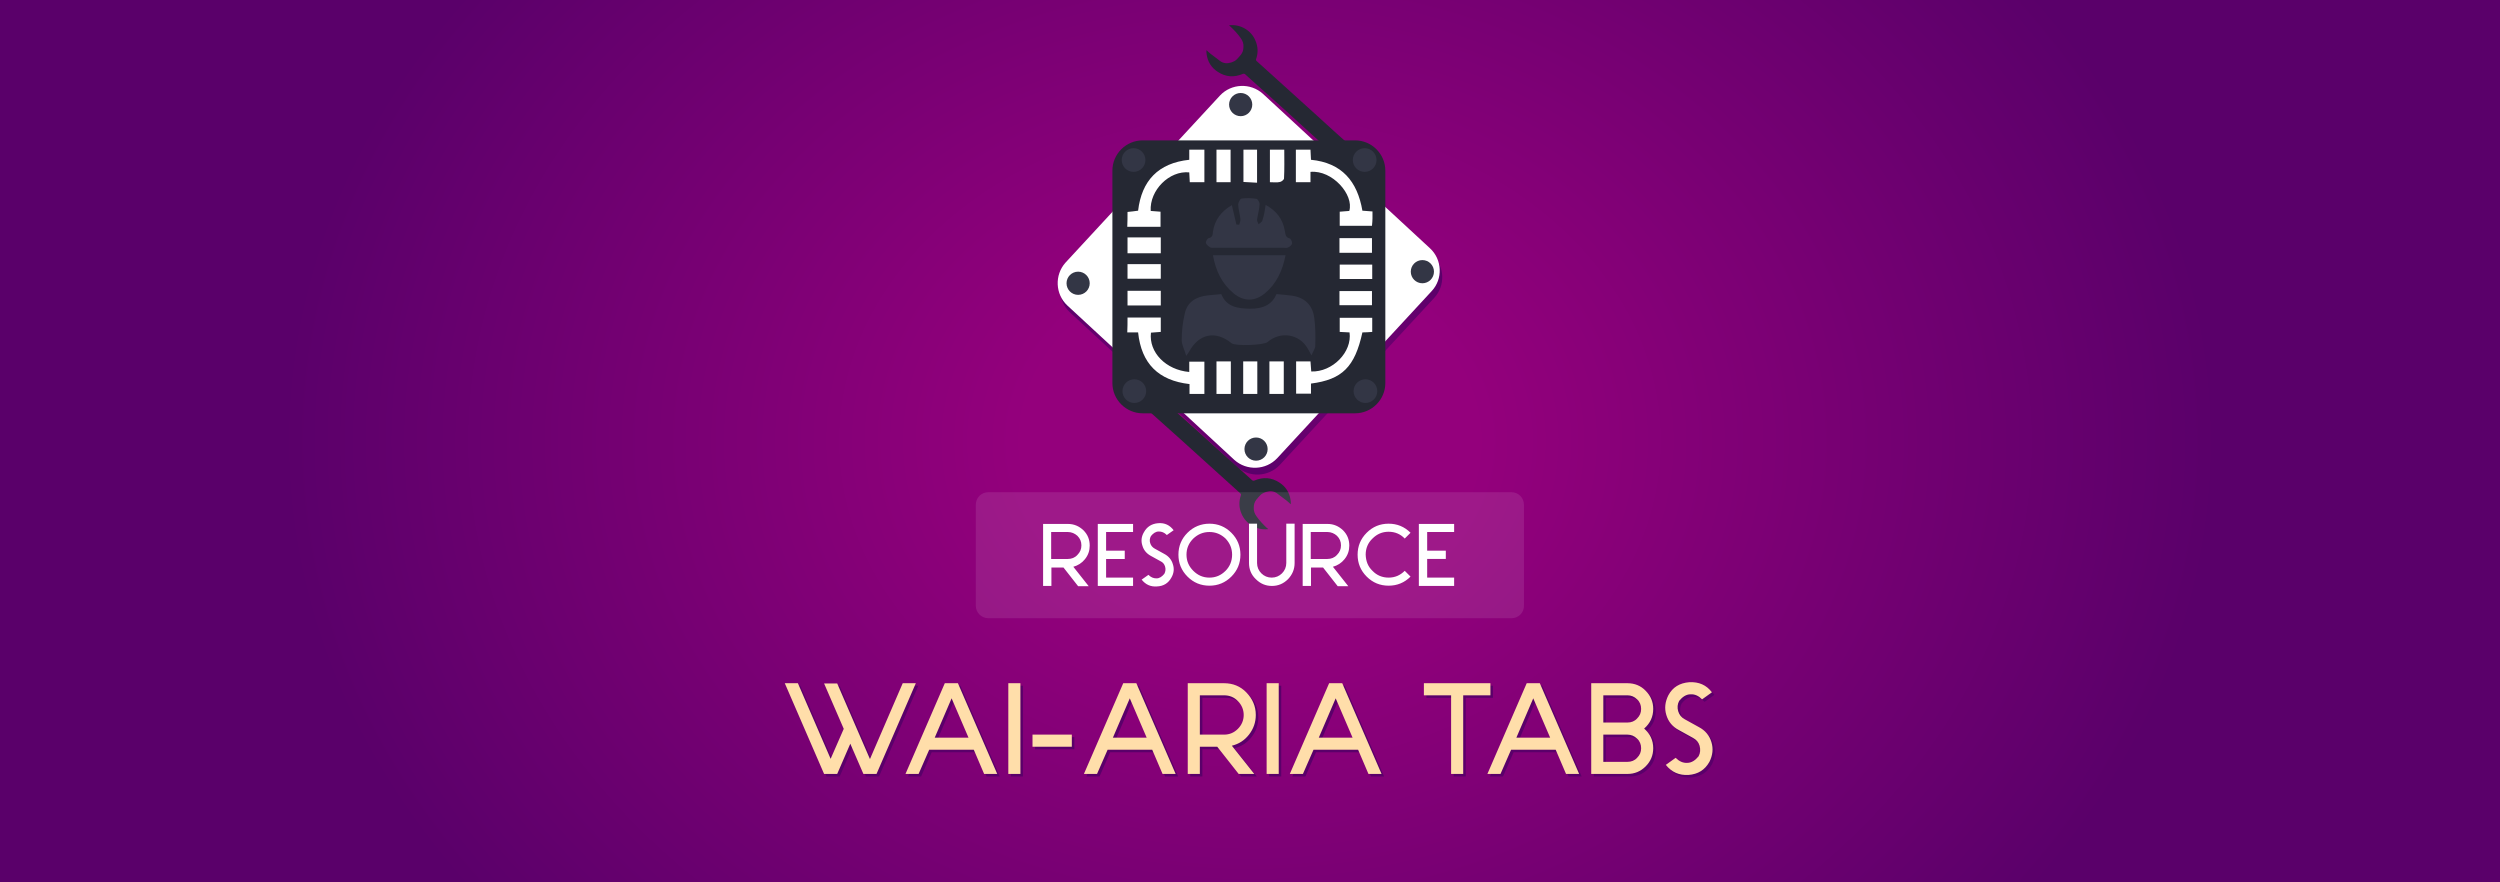 <svg xmlns="http://www.w3.org/2000/svg" viewBox="0 0 992 350"><rect x="0" y="0" width="992" height="350" fill="#808080" stroke="none"/><style>.st6{fill:#252833}.st7{fill:#fff}.st8{fill:#333645}</style><radialGradient id="SVGID_1_" cx="496" cy="175" r="383.805" gradientTransform="matrix(1 0 0 .794 0 36.076)" gradientUnits="userSpaceOnUse"><stop offset=".233" stop-color="#94007c"/><stop offset="1" stop-color="#5a006a"/></radialGradient><path fill="url(#SVGID_1_)" d="M0 0h992v350H0z"/><radialGradient id="SVGID_2_" cx="496.499" cy="112.516" r="75.818" gradientUnits="userSpaceOnUse"><stop offset=".233" stop-color="#94007c"/><stop offset="1" stop-color="#5a006a"/></radialGradient><path d="M569.1 118.2l-61.3 66.3c-4.5 4.8-12.1 5.1-17 .7l-66.3-61.3c-4.8-4.5-5.1-12.1-.7-17l61.3-66.3c4.5-4.8 12.1-5.1 17-.7l66.3 61.3c4.9 4.5 5.2 12.1.7 17z" fill="url(#SVGID_2_)"/><radialGradient id="SVGID_3_" cx="428.754" cy="115.088" r="4.586" gradientUnits="userSpaceOnUse"><stop offset=".233" stop-color="#94007c"/><stop offset="1" stop-color="#5a006a"/></radialGradient><circle cx="428.8" cy="115.1" r="4.6" fill="url(#SVGID_3_)"/><radialGradient id="SVGID_4_" cx="565.429" cy="110.501" r="4.586" gradientUnits="userSpaceOnUse"><stop offset=".233" stop-color="#94007c"/><stop offset="1" stop-color="#5a006a"/></radialGradient><circle cx="565.4" cy="110.5" r="4.6" fill="url(#SVGID_4_)"/><radialGradient id="SVGID_5_" cx="493.269" cy="44.151" r="4.586" gradientUnits="userSpaceOnUse"><stop offset=".233" stop-color="#94007c"/><stop offset="1" stop-color="#5a006a"/></radialGradient><circle cx="493.3" cy="44.2" r="4.6" fill="url(#SVGID_5_)"/><radialGradient id="SVGID_6_" cx="499.385" cy="180.826" r="4.586" gradientUnits="userSpaceOnUse"><stop offset=".233" stop-color="#94007c"/><stop offset="1" stop-color="#5a006a"/></radialGradient><circle cx="499.4" cy="180.8" r="4.6" fill="url(#SVGID_6_)"/><path class="st6" d="M488 10c-.1 0-.1 0-.3.1.2.2.3.3.5.4 1.5 1.4 2.9 2.9 4.1 4.6.8 1.1 1.2 2.2 1.1 3.6 0 1.1-.3 2.1-1 3-.5.6-1 1.2-1.5 1.7-.6.7-1.5 1.1-2.4 1.4-1.6.5-3.1.4-4.5-.7-1.2-.9-2.5-1.9-3.7-2.8-.5-.4-1-.9-1.6-1.4 0 .6 0 1.2.1 1.7.4 2.9 1.9 5.3 4.4 6.9 3.2 2.1 6.5 2.3 10 .8.3-.1.5-.1.8.1 3.2 2.9 6.4 5.8 9.7 8.7 3.9 3.5 7.8 7 11.6 10.5 3.9 3.5 11.4 10.4 15.3 13.9.2.2.3.3.2.6-.2 1-.2 2 0 2.9.6 2.8 2.3 4.8 5 5.7 2.8.9 5.3.4 7.5-1.6 3.2-3 3.2-8.1-.1-11-2.1-1.9-4.6-2.4-7.3-1.6-.3.1-.5 0-.7-.2-3-2.7-9.7-8.7-12.7-11.5-5.2-4.7-10.5-9.5-15.7-14.2-2.7-2.5-5.5-4.9-8.2-7.4-.2-.2-.3-.4-.2-.7.9-2.5.8-5.1-.3-7.5-1.6-3.9-5.8-6.4-10.1-6zm54.1 54.4c.1 2.2-1.6 4-3.7 4.1-2.1.1-3.9-1.6-4-3.7-.1-2.1 1.6-4 3.7-4.1 2 0 3.9 1.6 4 3.7z" id="aXo4f3.tif_3_"/><path class="st6" d="M502.9 210c.1 0 .1 0 .3-.1-.2-.2-.3-.3-.5-.4-1.5-1.4-2.9-2.9-4.1-4.6-.8-1.1-1.2-2.2-1.1-3.6 0-1.1.3-2.1 1-3 .5-.6 1-1.2 1.5-1.7.6-.7 1.5-1.1 2.4-1.4 1.6-.5 3.1-.4 4.5.7 1.2.9 2.5 1.9 3.7 2.8.5.4 1 .9 1.6 1.4 0-.6 0-1.2-.1-1.7-.4-2.9-1.9-5.3-4.4-6.9-3.2-2.1-6.5-2.3-10-.8-.3.1-.5.1-.8-.1-3.2-2.9-6.4-5.8-9.7-8.7-3.9-3.5-7.8-7-11.6-10.5-3.9-3.5-13.1-11.7-17-15.2-.2-.2-.3-.3-.2-.6.2-1 .2-2 0-2.9-.6-2.8-2.3-4.8-5-5.7-2.8-.9-5.3-.4-7.5 1.6-3.2 3-3.2 8.1.1 11 2.1 1.9 4.6 2.4 7.3 1.6.3-.1.5 0 .7.2 3 2.7 11.3 10.1 14.3 12.8 5.2 4.7 10.5 9.5 15.7 14.2 2.7 2.5 5.5 4.9 8.2 7.4.2.2.3.4.2.7-.9 2.5-.8 5.1.3 7.5 1.7 3.9 5.9 6.4 10.2 6zm-55.8-55.8c-.1-2.2 1.6-4 3.7-4.1 2.1-.1 3.9 1.6 4 3.7.1 2.1-1.6 4-3.7 4.1-2 .1-3.9-1.6-4-3.7z" id="aXo4f3.tif_2_"/><path class="st7" d="M568.1 115.5l-61.3 66.3c-4.5 4.8-12.1 5.1-17 .7l-66.3-61.3c-4.8-4.5-5.1-12.1-.7-17l61.3-66.3c4.5-4.8 12.1-5.1 17-.7l66.3 61.3c4.9 4.5 5.2 12.2.7 17z"/><circle class="st8" cx="427.8" cy="112.4" r="4.6"/><circle class="st8" cx="564.4" cy="107.8" r="4.6"/><circle class="st8" cx="492.3" cy="41.5" r="4.6"/><circle class="st8" cx="498.4" cy="178.2" r="4.6"/><g><path class="st6" d="M537.7 164h-84.3c-6.6 0-12-5.4-12-12V67.7c0-6.6 5.4-12 12-12h84.3c6.6 0 12 5.4 12 12V152c0 6.6-5.4 12-12 12z"/><circle class="st8" cx="541.8" cy="155.2" r="4.7"/><circle class="st8" cx="450.1" cy="155.2" r="4.7"/><circle class="st8" cx="541.5" cy="63.5" r="4.7"/><circle class="st8" cx="449.8" cy="63.5" r="4.7"/><g><path class="st7" d="M447.4 84.1c1.3-.1 2.7-.3 4.2-.5 1.4-11.9 8-18.9 20.3-20.2v-4h6v12.9h-5.8c-.1-1.3-.1-2.6-.2-3.9-7.9-.8-15.8 7.1-15.3 15.3 1.2.1 2.5.2 3.9.3v6h-13.2c.1-2.1.1-4 .1-5.9zm0 41.9h13.2v5.7l-3.9.3c-.9 7.8 5.9 14.8 15.2 15.6v-4.1h6v12.8H472v-3.9c-12.3-1.4-19.1-8.1-20.4-20.5h-4.3c.1-2 .1-3.9.1-5.9zm0-31.8h13.2v6.3h-13.2v-6.3zm0 10.6h13.2v5.8h-13.2v-5.8zm0 10.6h13.2v5.8h-13.2v-5.8zm66.9 28h5.7c.1 1.4.2 2.7.3 4 8.4.3 16.3-7.7 15.2-15.5-1.2-.1-2.5-.1-3.9-.2v-5.6h12.9v5.6c-1.3.1-2.6.2-3.9.2-3 13.7-8 18.7-20.4 20.3v4h-5.9v-12.8zm5.7-75.2v4.1h-5.8V59.4h5.8c.1 1.3.1 2.6.2 4 12.2 1.2 18.4 8.5 20.4 20.2 1.2.1 2.5.2 4 .3v2.8c0 .9-.1 1.7-.2 2.9h-12.8V84c1.3-.1 2.5-.2 3.8-.3 1.9-6.4-6.7-16.3-15.4-15.5zm11.5 32.1v-5.8h12.9v5.8h-12.9zm.1 4.7h12.9v5.7h-12.9V105zm-.1 10.5h12.9v5.6h-12.9v-5.6zm-27.6-43.2V59.4h5.7c0 3.9.1 7.6-.1 11.4 0 .5-1 1.3-1.6 1.4-1.2.3-2.4.1-4 .1zm-5.1.2c-1.8-.1-3.4-.2-5.4-.3V59.4h5.4v13.1zm-16.1-13.1h5.6v12.9h-5.6V59.4zm10.6 84h5.6v12.9h-5.6v-12.9zm16.1 12.9h-5.7v-12.9h5.7v12.9zm-26.7-12.9h5.7v12.9h-5.7v-12.9z"/></g></g><g id="RlqliZ.tif_1_"><path class="st8" d="M520.4 141c-.7-1.2-1.1-2-1.5-2.7-3.3-5.8-10.8-7-15.9-2.6-1.5 1.3-12.8 1.7-14.3.5-6.4-5.2-13-3.8-16.9 3.4-.2.3-.4.6-1.1 1.6-.7-2.5-1.8-4.4-1.8-6.2 0-3.5.4-7.1 1.2-10.5 1-4.8 4.6-6.8 9.2-7.3 1.7-.2 3.5-.3 5.3-.5 2.1 5.2 6.7 5.7 11.3 5.8 5.6.1 9-1.9 10.6-5.8 2 .2 4 .3 6 .6 5.1.7 8.3 3.6 9 8.8.5 3.6.5 7.3.4 11 .1 1-.8 2.2-1.5 3.9zm-18.2-59.7c4.4 2.4 6.8 5.7 7.6 10.2.3 1.3.1 2.6 1.9 3.1.5.1 1.1 1.4 1 2-.1.6-.9 1.3-1.6 1.6-.5.3-1.3.1-2 .1H482c-.6 0-1.3.1-1.7-.1-.7-.4-1.6-1.1-1.8-1.8-.1-.6.6-1.8 1.1-1.9 1.6-.3 1.6-1.5 1.7-2.6.7-4.6 3.2-8 7.5-10.5.6 2.7 1.2 5.2 1.8 7.7.4 0 .7 0 1.1.1.2-.8.6-1.5.5-2.3-.2-1.9-.8-3.8-.9-5.7 0-.8.8-2.3 1.3-2.4 2-.3 4-.2 6 .1.5.1 1.3 1.5 1.2 2.2-.1 2-.7 4-1 6-.1.6.4 1.3.6 1.9.5-.5 1.4-.9 1.5-1.5.7-2.1 1-4 1.3-6.2z"/><path class="st8" d="M510.1 101.3c-1.2 6.1-3.6 11.3-8.2 15.1-4 3.3-8.4 3.3-12.4 0-4.7-3.9-7.1-9-8.2-15.1h28.8z"/></g><g><path d="M599.8 245.3H392.2c-2.8 0-5-2.2-5-5v-40c0-2.8 2.2-5 5-5h207.5c2.8 0 5 2.2 5 5v40c.1 2.8-2.2 5-4.9 5z" opacity=".1" fill="#fff"/><path class="st7" d="M417.2 225.1v7.4h-3.3v-24.6h9.9c2.4 0 4.4.9 6.1 2.5 1.7 1.7 2.5 3.7 2.5 6.1 0 2-.6 3.8-1.9 5.4-1.2 1.5-2.8 2.5-4.6 3l6.1 7.7h-4.2l-5.8-7.4h-4.8zm6.5-14h-6.6v10.7h6.6c1.5 0 2.8-.5 3.8-1.6 1.1-1.1 1.6-2.3 1.6-3.8s-.5-2.7-1.6-3.8c-1-.9-2.3-1.5-3.8-1.5zm25.9-3.3v3.3h-10.7v7.4h7.4v3.3h-7.4v7.4h10.7v3.3h-14v-24.6h14zM453 230l2.7-1.9c1 1 2 1.4 3.2 1.4 1.2 0 2.2-.7 3.1-1.8.5-.9.6-1.9.3-2.9s-.9-1.7-1.8-2.1l-3.8-2.1c-1.7-.9-2.9-2.3-3.4-4.1-.6-1.8-.4-3.6.6-5.3 1.2-2.2 3.1-3.4 5.7-3.6 2.6-.2 4.6.8 6.1 2.8l-2.7 1.9c-1-1-2-1.4-3.2-1.4-1.2 0-2.2.7-3.1 1.8-.5.9-.6 1.9-.3 2.8.3 1 .9 1.7 1.8 2.2l3.8 2.1c1.7.9 2.9 2.3 3.4 4.1.6 1.8.4 3.6-.6 5.3-1.2 2.2-3.1 3.4-5.7 3.5-2.5.2-4.5-.7-6.1-2.7zm26.9-22.2c3.4 0 6.3 1.2 8.7 3.6 2.4 2.4 3.6 5.3 3.6 8.7s-1.2 6.3-3.6 8.7c-2.4 2.4-5.3 3.6-8.7 3.6s-6.3-1.2-8.7-3.6c-2.4-2.4-3.6-5.3-3.6-8.7s1.2-6.3 3.6-8.7 5.4-3.6 8.7-3.6zm0 21.4c2.5 0 4.6-.9 6.4-2.7 1.7-1.7 2.6-3.9 2.6-6.4 0-2.5-.9-4.6-2.6-6.4-1.8-1.7-3.9-2.6-6.4-2.6-2.5 0-4.6.9-6.4 2.6-1.8 1.8-2.7 3.9-2.7 6.4 0 2.5.9 4.6 2.7 6.4 1.8 1.8 3.9 2.7 6.4 2.7zm18.9-21.4v15.6c0 1.6.6 3 1.7 4.1s2.5 1.7 4.1 1.7c1.6 0 3-.6 4.1-1.7 1.1-1.1 1.7-2.5 1.7-4.1v-15.6h3.3v15.6c0 2.5-.9 4.6-2.6 6.4-1.8 1.8-3.9 2.7-6.4 2.7-2.5 0-4.6-.9-6.4-2.7-1.8-1.7-2.7-3.9-2.7-6.4v-15.6h3.2zm21.4 17.3v7.4h-3.3v-24.6h9.9c2.4 0 4.4.9 6.1 2.5 1.7 1.7 2.5 3.7 2.5 6.1 0 2-.6 3.8-1.9 5.4-1.2 1.5-2.8 2.5-4.6 3l6.1 7.7h-4.2l-5.8-7.4h-4.8zm6.5-14h-6.6v10.7h6.6c1.5 0 2.8-.5 3.8-1.6 1.1-1.1 1.6-2.3 1.6-3.8s-.5-2.7-1.6-3.8c-1-.9-2.3-1.5-3.8-1.5zm17.9 15.4c1.7 1.8 3.9 2.7 6.4 2.7 2.5 0 4.6-.9 6.4-2.7l2.3 2.3c-2.4 2.4-5.3 3.6-8.7 3.6-3.4 0-6.3-1.2-8.7-3.6-2.4-2.4-3.6-5.3-3.6-8.7 0-3.4 1.2-6.3 3.6-8.7 2.4-2.4 5.3-3.6 8.7-3.6 3.4 0 6.3 1.2 8.7 3.6l-2.3 2.3c-1.7-1.8-3.9-2.7-6.4-2.7-2.5 0-4.6.9-6.4 2.7-1.8 1.7-2.7 3.9-2.7 6.4.1 2.6.9 4.7 2.7 6.4zm32.4-18.7v3.3h-10.7v7.4h7.4v3.3h-7.4v7.4H577v3.3h-14v-24.6h14z"/></g><g><path d="M359.2 272.1h5.2l-15.6 36h-5.2l-5.2-12-5.2 12H328l-15.6-36h5.2l13 30 5.2-11.9-7.8-18h5.2l13 30 13-30.1zm10.5 26.4l-4.2 9.6h-5.2l15.6-36h5.2l15.6 36h-5.2l-4.1-9.6h-17.7zm15.6-4.8l-6.7-15.6-6.7 15.6h13.4zm20.6-21.6v36h-4.8v-36h4.8zm20.4 20.4v4.8h-15.6v-4.8h15.6zm14.2 6l-4.2 9.6h-5.2l15.6-36h5.2l15.6 36h-5.2l-4.1-9.6h-17.7zm15.5-4.8l-6.7-15.6-6.7 15.6H456zm21.1 3.6v10.8h-4.8v-36h14.4c3.5 0 6.5 1.2 8.9 3.7s3.7 5.4 3.7 8.9c0 2.9-.9 5.5-2.7 7.8-1.8 2.3-4 3.7-6.8 4.4l8.9 11.2h-6.2l-8.5-10.8h-6.9zm9.6-20.4h-9.6v15.6h9.6c2.2 0 4-.8 5.5-2.3 1.5-1.5 2.3-3.4 2.3-5.5s-.8-4-2.3-5.5c-1.5-1.6-3.4-2.3-5.5-2.3zm21.7-4.8v36h-4.8v-36h4.8zm13.8 26.4l-4.2 9.6h-5.2l15.6-36h5.2l15.6 36H544l-4.1-9.6h-17.7zm15.5-4.8l-6.7-15.6-6.7 15.6h13.4zm54.7-21.6v4.8h-10.8v31.2h-4.8v-31.2H566v-4.8h26.4zm8.2 26.4l-4.2 9.6h-5.2l15.6-36h5.2l15.6 36h-5.2l-4.1-9.6h-17.7zm15.5-4.8l-6.7-15.6-6.7 15.6h13.4zm30.7-21.6c2.8 0 5.3 1 7.2 3 2 2 3 4.4 3 7.2 0 3.1-1.2 5.7-3.6 7.8 2.4 2.1 3.6 4.7 3.6 7.8 0 2.8-1 5.2-3 7.2s-4.4 3-7.2 3h-14.4v-36h14.4zm0 15.6c1.5 0 2.8-.5 3.8-1.6 1.1-1.1 1.6-2.3 1.6-3.8s-.5-2.8-1.6-3.8c-1.1-1.1-2.4-1.6-3.8-1.6h-9.6v10.8h9.6zm-9.6 15.6h9.6c1.5 0 2.8-.5 3.8-1.6 1.1-1.1 1.6-2.3 1.6-3.8s-.5-2.8-1.6-3.8c-1.1-1.1-2.4-1.6-3.8-1.6h-9.6v10.8zm24.8 1.2l3.9-2.8c1.4 1.4 2.9 2.1 4.6 2 1.7 0 3.2-1 4.5-2.6.7-1.3.8-2.7.4-4.2-.4-1.4-1.3-2.4-2.6-3.1l-5.6-3.1c-2.5-1.3-4.2-3.3-5-6-.8-2.6-.5-5.2.8-7.8 1.7-3.2 4.5-4.9 8.3-5.2 3.8-.2 6.8 1.1 9 4l-3.9 2.8c-1.4-1.4-2.9-2.1-4.6-2-1.7 0-3.2 1-4.5 2.6-.7 1.3-.8 2.7-.4 4.1.4 1.4 1.3 2.5 2.6 3.2l5.6 3.1c2.5 1.3 4.2 3.3 5 6 .8 2.6.5 5.2-.8 7.8-1.8 3.2-4.5 4.9-8.3 5.2-3.7.2-6.7-1.1-9-4z" fill="#5a006a"/><path d="M358.2 271.1h5.2l-15.6 36h-5.2l-5.2-12-5.2 12H327l-15.6-36h5.2l13 30 5.2-11.9-7.8-18h5.2l13 30 13-30.1zm10.5 26.4l-4.2 9.6h-5.2l15.6-36h5.2l15.6 36h-5.2l-4.1-9.6h-17.7zm15.6-4.8l-6.7-15.6-6.7 15.6h13.4zm20.6-21.6v36h-4.8v-36h4.8zm20.4 20.4v4.8h-15.6v-4.8h15.6zm14.2 6l-4.2 9.6h-5.2l15.6-36h5.2l15.6 36h-5.2l-4.1-9.6h-17.7zm15.5-4.8l-6.7-15.6-6.7 15.6H455zm21.1 3.6v10.8h-4.8v-36h14.4c3.5 0 6.5 1.2 8.9 3.7s3.7 5.4 3.7 8.9c0 2.9-.9 5.5-2.7 7.8-1.8 2.3-4 3.7-6.8 4.4l8.9 11.2h-6.2l-8.5-10.8h-6.9zm9.6-20.4h-9.6v15.6h9.6c2.2 0 4-.8 5.5-2.3 1.5-1.5 2.3-3.4 2.3-5.5s-.8-4-2.3-5.5c-1.5-1.6-3.4-2.3-5.5-2.3zm21.7-4.8v36h-4.8v-36h4.8zm13.8 26.4l-4.2 9.6h-5.2l15.6-36h5.2l15.6 36H543l-4.1-9.6h-17.7zm15.5-4.8l-6.7-15.6-6.7 15.6h13.4zm54.7-21.6v4.8h-10.8v31.2h-4.8v-31.2H565v-4.8h26.4zm8.2 26.4l-4.2 9.6h-5.2l15.6-36h5.2l15.6 36h-5.2l-4.1-9.6h-17.7zm15.5-4.8l-6.7-15.6-6.7 15.6h13.4zm30.7-21.6c2.8 0 5.3 1 7.2 3 2 2 3 4.4 3 7.2 0 3.1-1.2 5.7-3.6 7.8 2.4 2.1 3.6 4.7 3.6 7.8 0 2.8-1 5.2-3 7.2s-4.4 3-7.2 3h-14.4v-36h14.4zm0 15.6c1.5 0 2.8-.5 3.8-1.6 1.1-1.1 1.6-2.3 1.6-3.8s-.5-2.8-1.6-3.8c-1.1-1.1-2.4-1.6-3.8-1.6h-9.6v10.8h9.6zm-9.6 15.6h9.6c1.5 0 2.8-.5 3.8-1.6 1.1-1.1 1.6-2.3 1.6-3.8s-.5-2.8-1.6-3.8c-1.1-1.1-2.4-1.6-3.8-1.6h-9.6v10.8zm24.8 1.2l3.9-2.8c1.4 1.4 2.9 2.1 4.6 2 1.7 0 3.2-1 4.5-2.6.7-1.3.8-2.7.4-4.2-.4-1.4-1.3-2.4-2.6-3.1l-5.6-3.1c-2.5-1.3-4.2-3.3-5-6-.8-2.6-.5-5.2.8-7.8 1.7-3.2 4.5-4.9 8.3-5.2 3.8-.2 6.8 1.1 9 4l-3.9 2.8c-1.4-1.4-2.9-2.1-4.6-2-1.7 0-3.2 1-4.5 2.6-.7 1.3-.8 2.7-.4 4.1.4 1.4 1.3 2.5 2.6 3.2l5.6 3.1c2.5 1.3 4.2 3.3 5 6 .8 2.6.5 5.2-.8 7.8-1.8 3.2-4.5 4.9-8.3 5.2-3.7.2-6.7-1.1-9-4z" fill="#ffdeaa"/></g></svg>